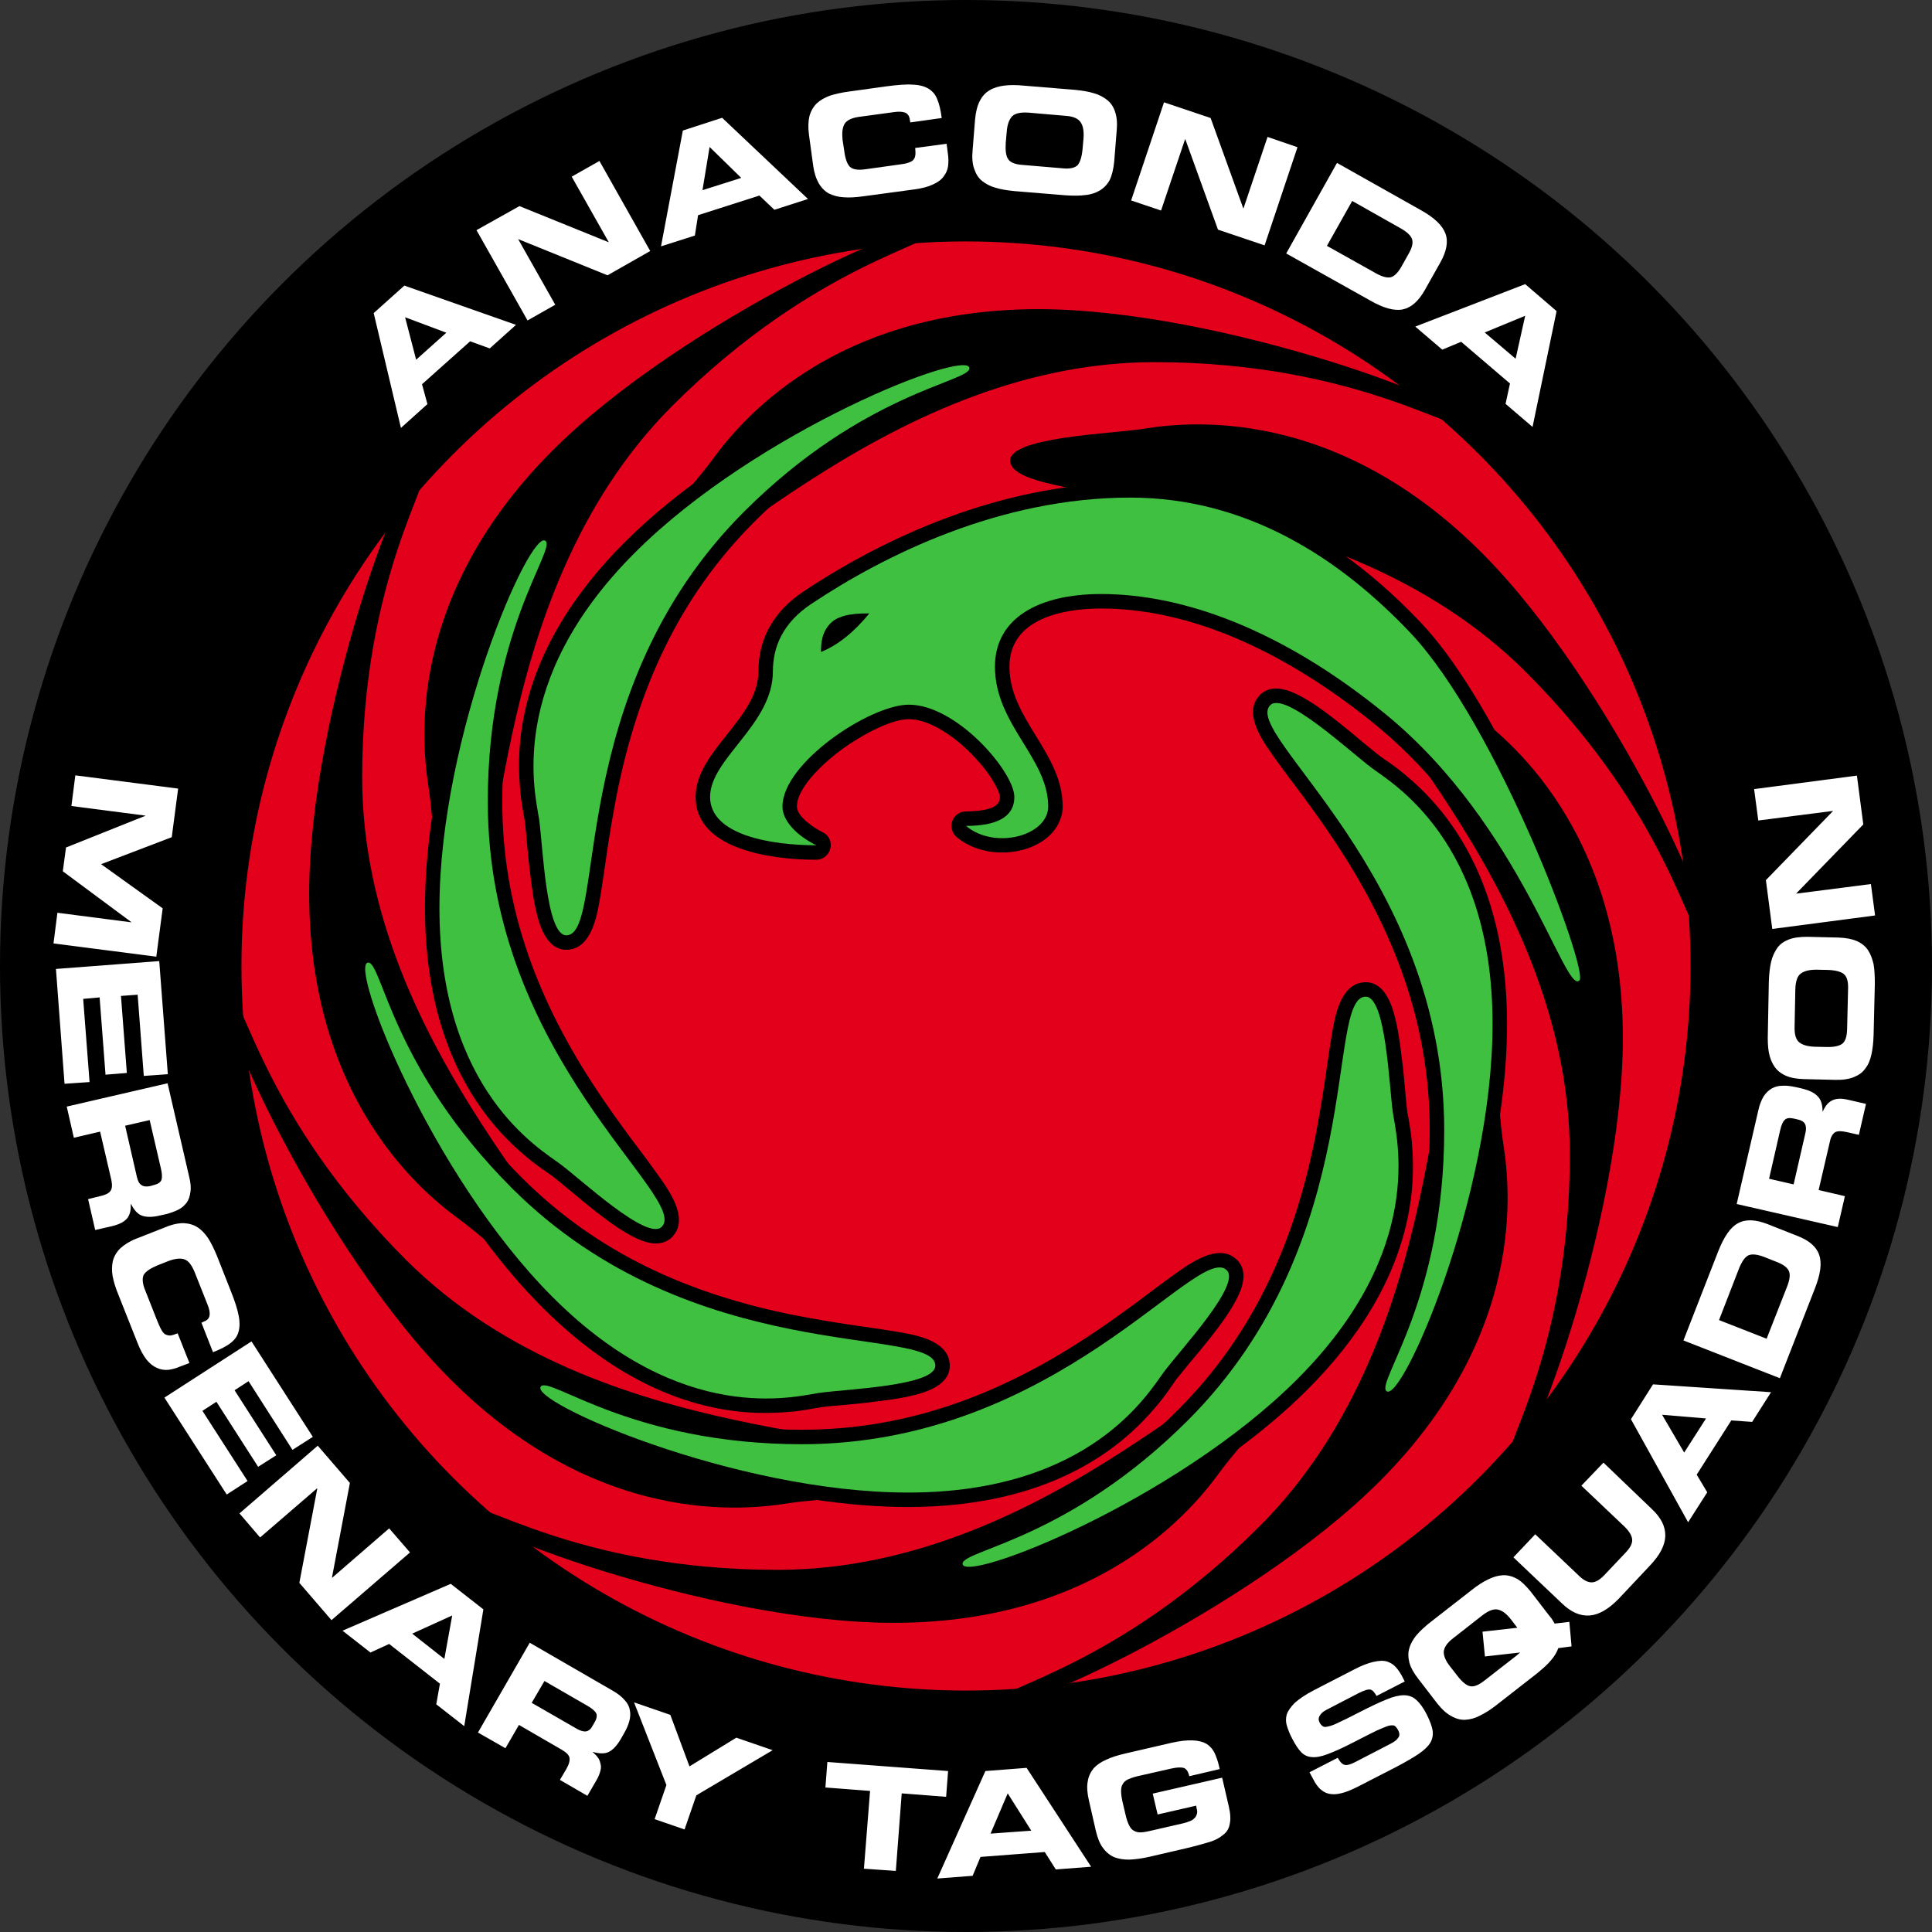 <?xml version="1.0" encoding="UTF-8" standalone="no"?>
<!-- Creator: CorelDRAW X7 -->

<svg
   xmlns:dc="http://purl.org/dc/elements/1.1/"
   xmlns:cc="http://creativecommons.org/ns#"
   xmlns:rdf="http://www.w3.org/1999/02/22-rdf-syntax-ns#"
   xmlns:svg="http://www.w3.org/2000/svg"
   xmlns="http://www.w3.org/2000/svg"
   xmlns:sodipodi="http://sodipodi.sourceforge.net/DTD/sodipodi-0.dtd"
   xmlns:inkscape="http://www.inkscape.org/namespaces/inkscape"
   xml:space="preserve"
   width="7.874in"
   height="7.874in"
   version="1.1"
   style="clip-rule:evenodd;fill-rule:evenodd;image-rendering:optimizeQuality;shape-rendering:geometricPrecision;text-rendering:geometricPrecision"
   viewBox="0 0 7874.001 7874.001"
   id="svg2"
   inkscape:version="0.91 r13725"
   sodipodi:docname="Mercs - Anaconda Mercenary TAG Squadron - [N3] [Vyo].svg"><rect x="0" y="0" width="7874.001" height="7874.001" fill="#333333" stroke="none"/><sodipodi:namedview
     pagecolor="#ffffff"
     bordercolor="#666666"
     borderopacity="1"
     objecttolerance="10"
     gridtolerance="10"
     guidetolerance="10"
     inkscape:pageopacity="0"
     inkscape:pageshadow="2"
     inkscape:window-width="640"
     inkscape:window-height="480"
     id="namedview77"
     showgrid="false"
     inkscape:zoom="0.23838384"
     inkscape:cx="736.83001"
     inkscape:cy="849.33005"
     inkscape:window-x="0"
     inkscape:window-y="0"
     inkscape:window-maximized="0"
     inkscape:current-layer="svg2" /><defs
     id="defs4"><style
       type="text/css"
       id="style6"><![CDATA[
    .fil2 {fill:none}
    .fil0 {fill:black}
    .fil4 {fill:#40C040}
    .fil3 {fill:#E2001A}
    .fil1 {fill:white;fill-rule:nonzero}
   ]]></style></defs><g
     id="Layer_x0020_1"
     transform="translate(3937,-7063)"><circle
       class="fil0"
       cy="11000"
       r="3937"
       id="circle10"
       cx="0"
       style="fill:#000000" /><path
       class="fil1"
       d="m -2303,8807 108,-97 -22,-81 196,-175 80,29 107,-96 -455,-160 -125,112 111,468 z m 17,-451 168,63 -123,110 -45,-173 z"
       id="path12"
       inkscape:connector-curvature="0"
       style="fill:#ffffff;fill-rule:nonzero" /><polygon
       id="1"
       class="fil1"
       points="-1824,8038 -1461,8185 -1287,8086 -1494,7719 -1607,7783 -1456,8050 -1457,8050 -1820,7903 -1995,8001 -1787,8369 -1674,8305 -1825,8038 "
       style="fill:#ffffff;fill-rule:nonzero" /><path
       id="2"
       class="fil1"
       d="m -1243,8067 138,-44 13,-83 250,-80 61,58 137,-44 -350,-331 -160,52 -89,472 z m 198,-405 129,126 -158,50 29,-176 z"
       inkscape:connector-curvature="0"
       style="fill:#ffffff;fill-rule:nonzero" /><path
       id="3"
       class="fil1"
       d="m -623,7737 c 4,30 12,54 23,73 11,19 25,33 42,42 17,8 37,14 60,15 23,2 49,0 80,-4 l 207,-28 c 31,-4 57,-11 76,-20 20,-9 35,-20 44,-33 10,-13 16,-27 18,-42 2,-16 2,-33 -1,-52 l -5,-39 -128,17 c 1,13 2,24 0,32 -1,8 -5,14 -10,19 -5,4 -12,8 -21,10 -8,3 -21,5 -37,7 l -136,19 c -30,4 -50,1 -62,-10 -11,-11 -19,-32 -23,-64 l -7,-45 c -3,-29 -1,-50 8,-66 9,-15 30,-25 61,-29 l 140,-19 c 20,-3 35,-2 46,2 11,5 17,14 19,28 l 2,12 128,-18 c -4,-32 -10,-57 -18,-76 -7,-19 -19,-33 -35,-43 -16,-10 -37,-16 -65,-17 -27,-2 -63,1 -108,7 l -151,21 c -31,4 -57,10 -79,17 -21,8 -39,18 -53,31 -14,14 -24,31 -30,52 -5,21 -6,46 -2,76 l 17,125 z"
       inkscape:connector-curvature="0"
       style="fill:#ffffff;fill-rule:nonzero" /><path
       id="4"
       class="fil1"
       d="m 27,7674 c -3,30 -1,56 6,76 7,21 17,38 32,50 15,12 33,22 55,28 22,7 48,11 79,14 l 207,17 c 31,2 58,2 80,-1 23,-2 43,-9 60,-19 16,-10 30,-24 40,-43 9,-19 15,-44 18,-74 l 10,-125 c 3,-31 1,-56 -6,-77 -6,-20 -17,-37 -32,-49 -15,-12 -33,-22 -55,-28 -22,-7 -48,-11 -79,-14 l -207,-17 c -31,-3 -58,-3 -80,0 -23,3 -43,9 -59,19 -17,10 -30,24 -40,44 -10,19 -16,44 -19,74 l -10,125 z m 139,-74 c 2,-29 10,-50 22,-63 12,-12 34,-17 66,-15 l 151,13 c 32,2 52,11 62,26 10,14 14,36 12,65 l -4,45 c -3,32 -10,53 -20,65 -11,11 -31,16 -61,13 l -165,-14 c -29,-2 -48,-10 -57,-23 -9,-13 -12,-35 -10,-67 l 4,-45 z"
       inkscape:connector-curvature="0"
       style="fill:#ffffff;fill-rule:nonzero" /><polygon
       id="5"
       class="fil1"
       points="894,7631 1027,7999 1217,8063 1351,7663 1229,7621 1131,7912 1130,7912 997,7544 807,7480 673,7880 795,7921 893,7630 "
       style="fill:#ffffff;fill-rule:nonzero" /><path
       id="6"
       class="fil1"
       d="m 1305,8096 341,191 c 55,32 100,44 134,37 34,-7 64,-33 90,-79 l 63,-112 c 26,-46 33,-86 21,-118 -12,-33 -45,-65 -101,-96 l -341,-192 -207,369 z m 269,-214 200,113 c 24,14 39,28 44,43 5,15 0,35 -15,61 l -28,50 c -14,25 -29,40 -44,44 -15,3 -35,-2 -60,-16 l -200,-112 103,-183 z"
       inkscape:connector-curvature="0"
       style="fill:#ffffff;fill-rule:nonzero" /><path
       id="7"
       class="fil1"
       d="m 1831,8394 110,94 77,-32 199,170 -18,83 110,94 98,-472 -128,-110 -448,173 z m 448,-44 -39,175 -126,-107 165,-68 z"
       inkscape:connector-curvature="0"
       style="fill:#ffffff;fill-rule:nonzero" /><path
       class="fil1"
       d="m -3630,10223 -16,125 301,39 0,1 -323,129 -13,97 279,207 0,1 -301,-39 -16,125 419,54 26,-197 -251,-180 288,-110 26,-198 -419,-54 z m -79,789 35,468 102,-7 -26,-339 67,-6 24,315 87,-7 -24,-314 68,-5 25,331 98,-7 -35,-461 -421,32 z m 382,616 46,198 c 5,21 5,36 2,46 -4,10 -15,17 -32,21 l -14,4 c -15,3 -27,2 -35,-4 -9,-5 -15,-16 -19,-33 l -48,-209 100,-23 z m -338,-55 29,127 107,-25 46,198 c 4,20 3,35 -4,44 -6,9 -20,16 -42,21 l -49,12 29,126 70,-16 c 16,-4 29,-9 40,-15 10,-6 18,-13 23,-20 5,-8 8,-16 10,-25 2,-9 2,-19 2,-30 l 1,0 c 13,26 28,42 46,48 18,6 42,6 71,-1 l 27,-6 c 19,-5 35,-11 49,-18 14,-7 25,-17 34,-29 8,-11 13,-26 15,-43 3,-17 1,-38 -5,-62 l -88,-381 -411,95 z m 284,538 c -28,11 -50,25 -66,40 -15,15 -25,32 -30,51 -4,18 -5,39 -1,62 4,22 12,48 24,77 l 77,194 c 11,29 24,52 37,69 14,17 28,28 43,34 14,7 30,9 45,8 16,-2 32,-6 50,-14 l 37,-14 -48,-121 c -12,5 -22,8 -30,9 -8,0 -15,-2 -21,-5 -6,-4 -11,-10 -15,-18 -5,-8 -10,-20 -16,-34 l -51,-129 c -11,-27 -12,-48 -5,-62 8,-13 27,-26 56,-38 l 43,-17 c 26,-10 48,-13 65,-8 17,5 31,23 43,52 l 52,131 c 8,19 11,34 9,46 -2,12 -9,20 -23,25 l -10,5 47,120 c 31,-12 54,-24 70,-36 16,-12 28,-27 33,-44 6,-18 7,-40 2,-67 -5,-27 -16,-62 -33,-104 l -56,-142 c -12,-29 -24,-53 -36,-72 -13,-19 -27,-34 -43,-44 -17,-11 -36,-16 -57,-17 -22,0 -47,5 -75,17 l -117,46 z m 114,648 254,395 85,-55 -184,-286 57,-37 170,265 74,-47 -170,-265 57,-37 179,280 83,-53 -250,-389 -355,229 z m 306,472 84,98 232,-200 1,1 -73,384 131,152 320,-276 -85,-98 -232,201 -1,-1 73,-385 -131,-152 -319,276 z m 420,478 114,89 76,-35 207,162 -15,84 114,89 78,-476 -133,-104 -441,191 z m 447,-62 -32,177 -131,-103 163,-74 z m 376,267 175,101 c 19,11 31,21 36,31 4,9 2,22 -7,37 l -7,12 c -7,14 -16,22 -26,24 -10,2 -22,-1 -37,-9 l -186,-107 52,-89 z m -271,210 112,64 55,-95 176,102 c 18,11 28,21 30,32 2,12 -2,27 -13,46 l -26,44 112,65 36,-62 c 9,-15 14,-28 17,-40 3,-11 3,-22 0,-30 -2,-9 -5,-18 -11,-25 -5,-7 -12,-14 -20,-21 l 0,-1 c 28,8 51,8 67,-1 17,-9 33,-27 48,-53 l 13,-23 c 10,-17 17,-34 21,-49 4,-15 5,-30 2,-44 -2,-14 -9,-28 -21,-41 -11,-13 -27,-26 -48,-38 l -339,-196 -211,366 z m 720,353 122,42 48,-139 311,-184 -148,-51 -191,117 -78,-210 -148,-51 132,337 -48,139 z m 696,-129 182,14 -25,317 130,9 24,-316 181,14 8,-105 -492,-37 -8,104 z m 456,371 144,-11 32,-77 262,-20 45,71 144,-11 -263,-403 -168,13 -196,438 z m 287,-347 96,152 -166,12 70,-164 z m 359,152 c 7,29 16,53 29,70 13,18 28,30 46,38 18,7 38,10 61,10 23,-1 49,-4 80,-11 l 151,-35 c 42,-10 74,-19 97,-26 23,-7 41,-17 55,-29 15,-11 24,-26 27,-45 4,-18 3,-42 -4,-71 l -27,-117 -283,65 20,85 157,-36 2,12 c 3,9 3,18 0,25 -2,6 -6,12 -11,16 -5,5 -12,9 -19,11 -7,3 -16,6 -25,8 l -135,31 c -17,4 -30,6 -41,6 -10,0 -19,-3 -27,-8 -7,-4 -13,-12 -18,-22 -5,-11 -10,-25 -14,-43 l -12,-51 c -4,-18 -6,-33 -6,-45 0,-11 2,-21 7,-28 4,-8 11,-14 21,-19 9,-4 22,-9 39,-13 l 137,-31 c 22,-5 39,-6 51,-3 11,4 19,15 23,34 l 124,-29 -3,-13 c -5,-22 -12,-40 -19,-55 -8,-15 -18,-26 -32,-35 -14,-8 -32,-13 -56,-14 -23,-1 -52,2 -87,10 l -190,44 c -30,7 -55,15 -76,25 -21,9 -38,21 -51,35 -12,15 -21,33 -24,54 -4,22 -2,47 5,77 l 28,123 z m 885,-212 c 10,20 21,36 34,46 12,10 26,16 41,17 16,2 33,-1 53,-7 20,-6 43,-17 70,-31 l 140,-72 c 40,-21 71,-39 93,-54 22,-15 38,-30 47,-45 9,-15 12,-32 10,-49 -3,-18 -11,-40 -24,-66 -14,-28 -29,-48 -43,-60 -14,-13 -31,-19 -51,-19 -19,0 -44,6 -72,18 -28,11 -67,30 -116,55 -33,17 -59,30 -77,38 -18,9 -32,14 -42,16 -10,3 -17,3 -22,0 -5,-3 -10,-8 -14,-16 -5,-10 -5,-19 1,-28 5,-9 14,-17 28,-24 l 127,-66 c 25,-13 42,-18 51,-16 9,2 17,11 25,26 l 115,-59 -6,-12 c -9,-19 -19,-34 -29,-45 -10,-12 -22,-19 -36,-24 -15,-5 -33,-4 -56,1 -22,5 -49,15 -81,32 l -161,83 c -35,18 -61,36 -79,52 -17,17 -28,33 -33,48 -4,16 -4,31 1,46 4,14 11,32 22,53 13,25 25,43 37,55 11,11 25,18 42,19 17,2 39,-2 65,-12 27,-10 63,-26 107,-49 42,-22 73,-37 93,-47 20,-9 35,-15 46,-19 12,-3 20,-3 26,-1 5,3 10,9 15,18 7,13 7,24 0,32 -6,9 -17,17 -33,25 l -141,73 c -19,10 -33,14 -42,12 -10,-1 -20,-11 -30,-29 l -115,59 14,26 z m 560,-456 c -18,-22 -27,-43 -27,-60 1,-18 13,-37 38,-56 l 120,-94 c 25,-19 46,-27 63,-23 18,4 35,17 53,40 l 26,34 -142,16 10,101 142,-16 1,1 c -1,0 -3,2 -7,5 -3,3 -6,5 -8,7 l -131,102 c -23,18 -43,26 -58,22 -15,-3 -33,-18 -52,-43 l -28,-36 z m -53,150 c 19,24 38,41 57,51 19,11 38,16 57,15 19,-1 39,-6 60,-17 20,-10 43,-24 67,-43 l 164,-128 c 23,-19 43,-36 57,-53 15,-17 25,-34 31,-51 l 54,-7 -9,-100 -60,7 c -5,-9 -11,-20 -21,-31 l -77,-100 c -19,-23 -37,-41 -56,-52 -19,-10 -38,-15 -57,-14 -20,1 -40,7 -60,17 -21,10 -43,24 -68,44 l -163,127 c -25,19 -45,38 -60,55 -14,17 -25,35 -30,54 -6,18 -5,38 0,59 6,21 18,43 37,67 l 77,100 z m 507,-409 c 38,37 76,53 114,50 38,-3 77,-26 118,-68 l 127,-135 c 41,-43 62,-83 63,-121 1,-38 -17,-75 -56,-111 l -196,-188 -90,94 177,168 c 19,19 29,36 30,52 1,16 -8,33 -26,52 l -88,93 c -18,19 -36,29 -51,29 -16,0 -34,-9 -53,-28 l -177,-168 -89,94 197,187 z m 515,-330 78,-122 -43,-72 141,-221 85,6 77,-121 -481,-32 -90,142 233,420 z m -106,-438 179,15 -89,139 -90,-154 z m 480,-149 142,-364 c 24,-60 30,-106 18,-139 -11,-33 -41,-59 -91,-78 l -119,-47 c -49,-19 -89,-21 -120,-4 -31,16 -57,54 -81,114 l -142,364 393,154 z m -248,-237 83,-214 c 11,-26 23,-43 37,-50 14,-6 35,-4 62,6 l 53,21 c 28,11 44,23 50,38 6,14 3,35 -7,61 l -84,214 -194,-76 z m 204,-576 45,-197 c 5,-22 11,-36 19,-43 8,-8 20,-9 38,-5 l 13,3 c 15,3 26,9 31,18 5,9 6,22 2,38 l -48,209 -100,-23 z m 280,197 29,-126 -107,-25 46,-198 c 4,-20 12,-32 22,-38 10,-5 25,-5 47,0 l 49,11 29,-126 -69,-16 c -17,-4 -31,-6 -43,-5 -12,1 -22,4 -30,9 -7,4 -14,10 -20,18 -5,7 -10,15 -14,25 l -1,0 c 0,-29 -7,-50 -21,-63 -13,-14 -35,-24 -64,-31 l -27,-6 c -19,-4 -36,-6 -52,-5 -16,0 -30,4 -43,11 -12,7 -23,17 -33,32 -9,15 -17,34 -22,58 l -88,381 412,94 z m -11,-600 c 30,1 56,-3 76,-11 20,-8 36,-19 47,-35 12,-15 20,-34 25,-57 5,-22 8,-48 9,-80 l 5,-207 c 0,-31 -1,-58 -5,-81 -5,-22 -12,-41 -23,-58 -11,-16 -26,-28 -46,-37 -19,-8 -44,-13 -75,-14 l -126,-3 c -30,0 -55,3 -76,11 -20,8 -36,19 -47,35 -11,16 -20,35 -25,57 -5,22 -8,49 -9,80 l -4,208 c -1,31 0,58 4,80 4,22 12,42 23,58 11,16 26,28 46,37 20,9 45,13 75,14 l 126,3 z m -83,-135 c -28,-1 -50,-7 -63,-18 -14,-11 -20,-33 -19,-65 l 3,-151 c 1,-32 8,-54 22,-64 14,-11 36,-16 64,-16 l 46,1 c 32,1 54,7 66,17 12,10 18,30 17,59 l -4,166 c -1,30 -7,49 -20,59 -12,9 -34,14 -66,13 l -46,-1 z m 246,-535 -17,-128 -304,39 0,-1 273,-281 -26,-199 -419,55 17,128 304,-39 0,1 -273,281 26,199 419,-55 z"
       id="path21"
       inkscape:connector-curvature="0"
       style="fill:#ffffff;fill-rule:nonzero" /><circle
       class="fil2"
       cy="11000"
       r="3898"
       id="circle23"
       cx="0"
       style="fill:none" /><circle
       class="fil2"
       cy="11000"
       r="3898"
       id="circle25"
       cx="0"
       style="fill:none" /><circle
       class="fil3"
       cy="11000"
       r="2953"
       id="circle27"
       cx="0"
       style="fill:#e2001a" /><g
       id="_879561456"><path
         class="fil0"
         d="m -1328,9418 c -75,-63 210,-368 285,-469 67,-90 433,-626 1338,-626 748,0 1820,404 1752,472 -45,46 -453,-256 -1279,-256 -1122,0 -1945,1006 -2096,879 z"
         id="path30"
         inkscape:connector-curvature="0"
         style="fill:#000000" /><path
         class="fil0"
         d="m -2057,10820 c -98,9 -112,-408 -131,-533 -16,-111 -137,-749 504,-1389 529,-529 1573,-1001 1573,-905 0,64 -501,140 -1086,724 -793,794 -664,2087 -860,2103 z"
         id="path32"
         inkscape:connector-curvature="0"
         style="fill:#000000" /><path
         class="fil0"
         d="m -1582,12328 c -63,75 -368,-210 -469,-285 -90,-67 -626,-433 -626,-1338 0,-748 404,-1820 472,-1752 46,45 -256,453 -256,1279 0,1122 1006,1945 879,2096 z"
         id="path34"
         inkscape:connector-curvature="0"
         style="fill:#000000" /><path
         class="fil0"
         d="m -180,13057 c 9,98 -408,112 -533,131 -111,16 -749,137 -1389,-504 -529,-529 -1001,-1573 -905,-1573 64,0 140,501 724,1086 794,793 2087,664 2103,860 z"
         id="path36"
         inkscape:connector-curvature="0"
         style="fill:#000000" /><path
         class="fil0"
         d="m 1328,12582 c 75,63 -210,368 -285,469 -67,90 -433,626 -1338,626 -748,0 -1820,-404 -1752,-472 45,-46 453,256 1279,256 1122,0 1945,-1006 2096,-879 z"
         id="path38"
         inkscape:connector-curvature="0"
         style="fill:#000000" /><path
         class="fil0"
         d="m 2057,11180 c 98,-9 112,408 131,533 16,111 137,749 -504,1389 -529,529 -1573,1001 -1573,905 0,-64 501,-140 1086,-724 793,-794 664,-2087 860,-2103 z"
         id="path40"
         inkscape:connector-curvature="0"
         style="fill:#000000" /><path
         class="fil0"
         d="m 1582,9672 c 63,-75 368,210 469,285 90,67 626,433 626,1338 0,748 -404,1820 -472,1752 -46,-45 256,-453 256,-1279 0,-1122 -1006,-1945 -879,-2096 z"
         id="path42"
         inkscape:connector-curvature="0"
         style="fill:#000000" /><path
         class="fil0"
         d="m 180,8943 c -9,-98 408,-112 533,-131 111,-16 749,-137 1389,504 529,529 1001,1573 905,1573 -64,0 -140,-501 -724,-1086 C 1489,9010 196,9139 180,8943 Z"
         id="path44"
         inkscape:connector-curvature="0"
         style="fill:#000000" /></g><path
       class="fil0"
       d="m 1629,11066 c 65,0 97,66 113,120 17,57 26,121 33,181 6,43 10,87 14,130 3,31 5,63 9,93 3,17 6,35 9,52 5,29 9,58 11,88 7,87 4,174 -11,260 -49,286 -212,533 -415,736 -88,88 -185,169 -285,243 -224,167 -482,315 -738,427 -85,37 -177,74 -267,97 -26,7 -55,13 -82,15 -33,1 -70,-9 -86,-42 -5,-9 -7,-20 -7,-30 0,-59 67,-83 112,-101 67,-27 133,-53 199,-83 235,-109 442,-259 625,-442 310,-310 475,-685 560,-1110 14,-73 27,-147 38,-221 9,-60 17,-121 27,-181 12,-72 29,-200 110,-227 10,-3 20,-5 31,-5 z"
       id="path46"
       inkscape:connector-curvature="0"
       style="fill:#000000" /><path
       class="fil0"
       d="m 1105,12198 c 46,47 22,115 -5,165 -28,53 -67,105 -104,152 -27,34 -55,68 -83,101 -19,24 -40,48 -59,73 -10,14 -20,29 -30,43 -17,24 -35,47 -55,70 -56,66 -120,125 -191,175 -237,168 -528,228 -814,228 -125,0 -250,-11 -373,-29 -277,-41 -564,-119 -824,-221 -86,-34 -178,-73 -258,-120 -23,-14 -48,-29 -68,-47 -25,-23 -43,-56 -32,-91 4,-10 9,-19 17,-26 42,-42 106,-12 151,8 66,28 131,57 199,81 244,90 495,130 755,130 438,0 820,-149 1180,-389 62,-41 123,-85 183,-129 49,-37 98,-74 147,-109 60,-43 163,-121 239,-83 9,5 17,11 25,18 z"
       id="path48"
       inkscape:connector-curvature="0"
       style="fill:#000000" /><path
       class="fil0"
       d="m -66,12629 c 0,65 -66,97 -120,113 -57,17 -121,26 -181,33 -43,6 -87,10 -130,14 -31,3 -63,5 -93,9 -17,3 -35,6 -52,9 -29,5 -58,9 -88,11 -87,7 -174,4 -260,-11 -286,-49 -533,-212 -736,-415 -88,-88 -169,-185 -243,-285 -167,-224 -315,-482 -427,-738 -37,-85 -74,-177 -97,-267 -7,-26 -13,-55 -15,-82 -1,-33 9,-70 42,-86 9,-5 20,-7 30,-7 59,0 83,67 101,112 27,67 53,133 83,199 109,235 259,442 442,625 310,310 685,475 1110,560 73,14 147,27 221,38 60,9 121,17 181,27 72,12 200,29 227,110 3,10 5,20 5,31 z"
       id="path50"
       inkscape:connector-curvature="0"
       style="fill:#000000" /><path
       class="fil0"
       d="m -1198,12105 c -47,46 -115,22 -165,-5 -53,-28 -105,-67 -152,-104 -34,-27 -68,-55 -101,-83 -24,-19 -48,-40 -73,-59 -14,-10 -29,-20 -43,-30 -24,-17 -47,-35 -70,-55 -66,-56 -125,-120 -175,-191 -168,-237 -228,-528 -228,-814 0,-125 11,-250 29,-373 41,-277 119,-564 221,-824 34,-86 73,-178 120,-258 14,-23 29,-48 47,-68 23,-25 56,-43 91,-32 10,4 19,9 26,17 42,42 12,106 -8,151 -28,66 -57,131 -81,199 -90,244 -130,495 -130,755 0,438 149,820 389,1180 41,62 85,123 129,183 37,49 74,98 109,147 43,60 121,163 83,239 -5,9 -11,17 -18,25 z"
       id="path52"
       inkscape:connector-curvature="0"
       style="fill:#000000" /><path
       class="fil0"
       d="m -1629,10934 c -65,0 -97,-66 -113,-120 -17,-57 -26,-121 -33,-181 -6,-43 -10,-87 -14,-130 -3,-31 -5,-63 -9,-93 -3,-17 -6,-35 -9,-52 -5,-29 -9,-58 -11,-88 -7,-87 -4,-174 11,-260 49,-286 212,-533 415,-736 88,-88 185,-169 285,-243 224,-167 482,-315 738,-427 85,-37 177,-74 267,-97 26,-7 55,-13 82,-15 33,-1 70,9 86,42 5,9 7,20 7,30 0,59 -67,83 -112,101 -67,27 -133,53 -199,83 -235,109 -442,259 -625,442 -310,310 -475,685 -560,1110 -14,73 -27,147 -38,221 -9,60 -17,121 -27,181 -12,72 -29,200 -110,227 -10,3 -20,5 -31,5 z"
       id="path54"
       inkscape:connector-curvature="0"
       style="fill:#000000" /><path
       class="fil0"
       d="m 0,10370 c 32,0 110,-3 131,-34 5,-7 7,-16 7,-25 0,-22 -31,-71 -43,-89 -34,-48 -77,-94 -122,-132 -54,-45 -134,-96 -207,-96 -80,1 -206,75 -269,121 -61,44 -186,151 -186,235 0,43 73,89 105,105 25,12 38,39 31,66 -6,27 -30,46 -57,46 -52,0 -104,-3 -155,-10 -138,-18 -337,-74 -337,-246 0,-189 256,-319 256,-512 0,-140 68,-248 183,-325 390,-259 859,-443 1332,-443 473,0 868,235 1185,570 73,77 137,168 194,257 65,102 124,210 179,318 94,185 180,380 251,575 25,67 49,136 68,205 11,42 31,109 -4,145 -11,10 -23,17 -38,20 -38,6 -67,-19 -87,-48 -18,-25 -33,-53 -46,-80 -45,-85 -86,-171 -132,-255 -146,-269 -326,-520 -564,-716 -310,-255 -712,-479 -1124,-479 -155,0 -374,41 -374,237 0,214 217,351 217,570 0,19 -3,36 -10,53 -28,76 -108,118 -183,130 -83,14 -173,-4 -239,-58 -19,-17 -26,-42 -18,-66 9,-24 31,-39 56,-39 z"
       id="path56"
       inkscape:connector-curvature="0"
       style="fill:#000000" /><path
       class="fil0"
       d="m 1198,9895 c 47,-46 115,-22 165,5 53,28 105,67 152,104 34,27 68,55 101,83 24,19 48,40 73,59 14,10 29,20 43,30 24,17 47,35 70,55 66,56 125,120 175,191 168,237 228,528 228,814 0,125 -11,250 -29,373 -41,277 -119,564 -221,824 -34,86 -73,178 -120,258 -14,23 -29,48 -47,68 -23,25 -56,43 -91,32 -10,-4 -19,-9 -26,-17 -42,-42 -12,-106 8,-151 28,-66 57,-131 81,-199 90,-244 130,-495 130,-755 0,-438 -149,-820 -389,-1180 -41,-62 -85,-123 -129,-183 -37,-49 -74,-98 -109,-147 -43,-60 -121,-163 -83,-239 5,-9 11,-17 18,-25 z"
       id="path58"
       inkscape:connector-curvature="0"
       style="fill:#000000" /><g
       id="_714071424"><path
         class="fil4"
         d="m 0,10429 c 118,99 335,40 335,-79 0,-198 -217,-334 -217,-570 0,-197 177,-296 433,-296 335,0 738,145 1162,492 551,453 728,1142 787,1083 39,-39 -335,-1043 -689,-1417 -288,-304 -666,-551 -1142,-551 -531,0 -1004,236 -1299,433 -118,78 -157,177 -157,275 0,217 -256,355 -256,512 0,158 256,197 433,197 -79,-39 -138,-99 -138,-158 0,-177 354,-413 513,-415 196,-2 432,274 432,376 0,86 -79,118 -197,118 z"
         id="path61"
         inkscape:connector-curvature="0"
         style="fill:#40c040" /><path
         class="fil4"
         d="m 1240,9937 c 59,-59 324,189 414,256 78,59 492,295 492,1043 0,709 -374,1555 -433,1496 -40,-39 236,-374 236,-1063 0,-1043 -827,-1614 -709,-1732 z"
         id="path63"
         inkscape:connector-curvature="0"
         style="fill:#40c040" /><path
         class="fil4"
         d="m 1629,11125 c 83,0 95,363 111,474 14,97 139,556 -390,1085 -501,501 -1364,835 -1364,752 0,-56 432,-98 919,-585 737,-737 557,-1726 724,-1726 z"
         id="path65"
         inkscape:connector-curvature="0"
         style="fill:#40c040" /><path
         class="fil4"
         d="m 1063,12240 c 59,59 -189,324 -256,414 -59,78 -295,492 -1043,492 -709,0 -1555,-374 -1496,-433 39,-40 374,236 1063,236 1043,0 1614,-827 1732,-709 z"
         id="path67"
         inkscape:connector-curvature="0"
         style="fill:#40c040" /><path
         class="fil4"
         d="m -125,12629 c 0,83 -363,95 -474,111 -97,14 -556,139 -1085,-390 -501,-501 -835,-1364 -752,-1364 56,0 98,432 585,919 737,737 1726,557 1726,724 z"
         id="path69"
         inkscape:connector-curvature="0"
         style="fill:#40c040" /><path
         class="fil4"
         d="m -1240,12063 c -59,59 -324,-189 -414,-256 -78,-59 -492,-295 -492,-1043 0,-709 374,-1555 433,-1496 40,39 -236,374 -236,1063 0,1043 827,1614 709,1732 z"
         id="path71"
         inkscape:connector-curvature="0"
         style="fill:#40c040" /><path
         class="fil4"
         d="m -1629,10875 c -83,0 -95,-363 -111,-474 -14,-97 -139,-556 390,-1085 501,-501 1364,-835 1364,-752 0,56 -432,98 -919,585 -737,737 -557,1726 -724,1726 z"
         id="path73"
         inkscape:connector-curvature="0"
         style="fill:#40c040" /></g><path
       class="fil0"
       d="m -394,9563 c -39,0 -118,0 -157,39 -36,36 -40,79 -40,118 68,-27 134,-80 197,-157 z"
       id="path75"
       inkscape:connector-curvature="0"
       style="fill:#000000" /></g></svg>